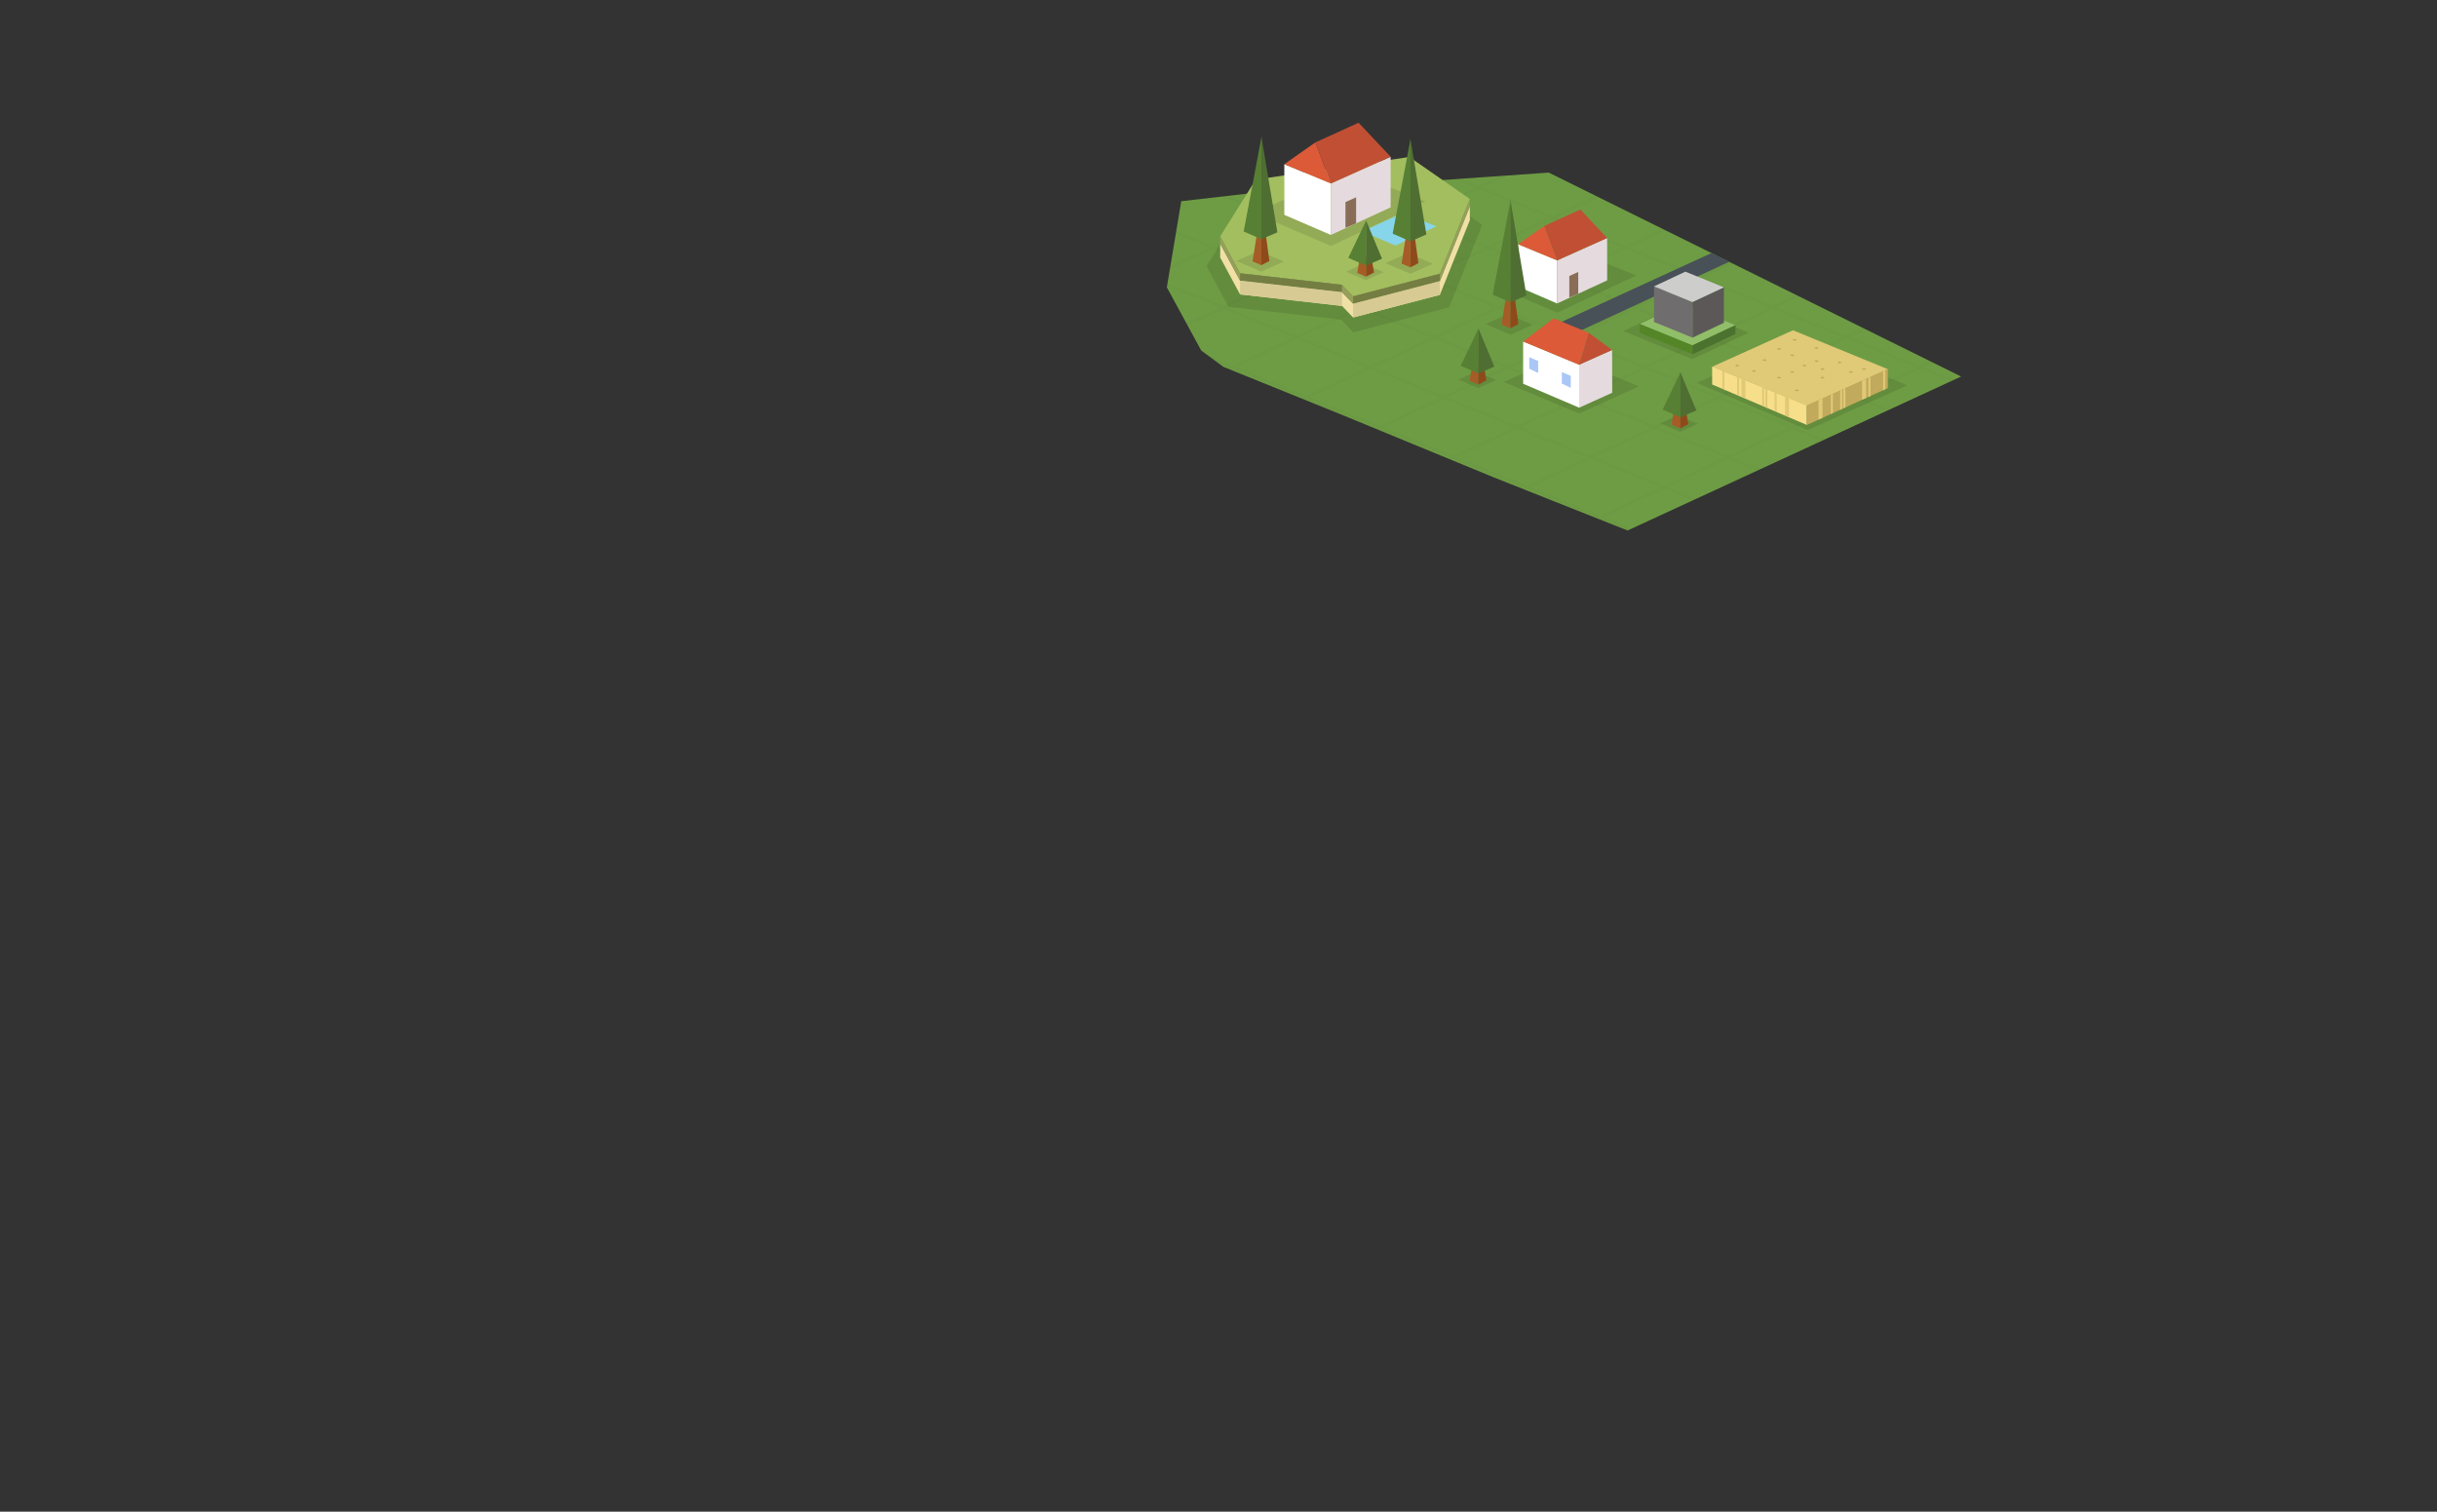 <svg xmlns="http://www.w3.org/2000/svg" xmlns:xlink="http://www.w3.org/1999/xlink" width="819" height="508"><rect width="100%" height="100%" fill="#333333" stroke="none"/><polygon fill="#6E9C44" points="546.972,178.271 501.97,160.402 452.092,139.856 411.111,123.263 403.697,117.797 392.14,96.553 396.983,67.62 419.05,65.087 520.492,58 659.065,126.529"/><path fill="#6E9C44" d="M546.667 178.601"/><defs><polygon id="a" points="547.783,178.601 502.037,160.079 452.092,139.856 411.111,123.263 403.697,117.797 392.14,96.553 396.983,67.62 419.05,65.087 520.492,58 659.065,126.529"/></defs><clipPath id="b"><use xlink:href="#a" overflow="visible"/></clipPath><g opacity=".02" clip-path="url(#b)"><defs><polygon id="c" opacity=".02" points="76.235,426.574 10.699,292.314 274.363,87.656 300.363,74.311 530.492,57 785.75,184.102 829,259.242 577.897,402.119 559.696,402.119 375.696,475.613 301.696,493.844"/></defs><clipPath id="d"><use xlink:href="#c" overflow="visible"/></clipPath><g clip-path="url(#d)" stroke="#000" stroke-linejoin="bevel" stroke-miterlimit="10" fill="none"><line x1="-895.405" y1="22.525" x2="263.897" y2="495"/><line x1="-849.227" y1="22.525" x2="310.075" y2="495"/><line x1="-803.048" y1="22.525" x2="356.253" y2="495"/><line x1="-756.87" y1="22.525" x2="402.432" y2="495"/><line x1="-710.692" y1="22.525" x2="448.609" y2="495"/><line x1="-664.514" y1="22.525" x2="494.787" y2="495"/><line x1="-618.335" y1="22.525" x2="540.965" y2="495"/><line x1="-572.157" y1="22.525" x2="587.143" y2="495"/><line x1="-525.979" y1="22.525" x2="633.32" y2="495"/><line x1="-479.801" y1="22.525" x2="679.498" y2="495"/><line x1="-433.623" y1="22.525" x2="725.676" y2="495"/><line x1="-387.444" y1="22.525" x2="771.854" y2="495"/><line x1="-341.266" y1="22.525" x2="818.031" y2="495"/><line x1="-295.088" y1="22.525" x2="864.209" y2="495"/><line x1="-248.91" y1="22.525" x2="910.387" y2="495"/><line x1="-202.731" y1="22.525" x2="956.564" y2="495"/><line x1="-156.553" y1="22.525" x2="1002.742" y2="495"/><line x1="-110.375" y1="22.525" x2="1048.92" y2="495"/><line x1="-64.197" y1="22.525" x2="1095.098" y2="495"/><line x1="-18.019" y1="22.525" x2="1141.275" y2="495"/><line x1="28.16" y1="22.525" x2="1187.453" y2="495"/><line x1="74.338" y1="22.525" x2="1233.631" y2="495"/><line x1="120.516" y1="22.525" x2="1279.809" y2="495"/><line x1="166.694" y1="22.525" x2="1325.986" y2="495"/><line x1="212.873" y1="22.525" x2="1372.164" y2="495"/><line x1="259.051" y1="22.525" x2="1418.342" y2="495"/><line x1="305.229" y1="22.525" x2="1464.52" y2="495"/><line x1="351.407" y1="22.525" x2="1510.697" y2="495"/><line x1="397.585" y1="22.525" x2="1556.875" y2="495"/><line x1="443.764" y1="22.525" x2="1603.053" y2="495"/><line x1="351.407" y1="23.005" x2="-655.94" y2="495.479"/><line x1="397.585" y1="23.005" x2="-609.762" y2="495.479"/><line x1="443.764" y1="23.005" x2="-563.584" y2="495.479"/><line x1="489.941" y1="23.005" x2="-517.406" y2="495.479"/><line x1="536.119" y1="23.005" x2="-471.228" y2="495.479"/><line x1="582.297" y1="23.005" x2="-425.049" y2="495.479"/><line x1="628.475" y1="23.005" x2="-378.871" y2="495.479"/><line x1="674.652" y1="23.005" x2="-332.693" y2="495.479"/><line x1="720.83" y1="23.005" x2="-286.515" y2="495.479"/><line x1="767.008" y1="23.005" x2="-240.336" y2="495.479"/><line x1="813.186" y1="23.005" x2="-194.158" y2="495.479"/><line x1="859.363" y1="23.005" x2="-147.98" y2="495.479"/><line x1="905.541" y1="23.005" x2="-101.802" y2="495.479"/><line x1="951.719" y1="23.005" x2="-55.624" y2="495.479"/><line x1="997.896" y1="23.005" x2="-9.445" y2="495.479"/><line x1="1044.074" y1="23.005" x2="36.733" y2="495.479"/><line x1="1090.252" y1="23.005" x2="82.911" y2="495.479"/><line x1="1136.43" y1="23.005" x2="129.089" y2="495.479"/><line x1="1182.607" y1="23.005" x2="175.268" y2="495.479"/><line x1="1228.785" y1="23.005" x2="221.446" y2="495.479"/><line x1="1274.963" y1="23.005" x2="267.624" y2="495.479"/><line x1="1321.141" y1="23.005" x2="313.802" y2="495.479"/><line x1="1367.318" y1="23.005" x2="359.98" y2="495.479"/></g></g><polyline fill="#485157" points="523.115,108.936 575.25,85 581.114,87.979 522.409,115.163"/><polygon opacity=".1" points="454.802,111.692 450.688,107.409 412.826,103.126 405.459,89.419 418.651,68.345 475.704,59.95 498.148,75.541 487.013,103.298"/><polygon fill="#A3BE5F" points="454.736,99.591 451.015,95.714 416.739,91.837 410.071,79.431 422.012,60.354 473.657,52.755 493.972,66.868 483.893,91.992"/><polygon fill="#F1E0A6" points="493.972,73.963 483.893,99.087 454.736,106.687 451.015,102.81 416.739,98.932 410.071,86.525 410.071,81.911 416.739,94.318 451.015,98.195 454.736,102.073 483.893,94.474 493.972,69.349"/><polygon fill="#969F5A" points="410.071,81.911 416.739,94.318 451.015,98.195 454.736,102.073 483.893,94.474 493.972,69.349 493.972,66.868 483.893,91.992 454.736,99.591 451.015,95.714 416.739,91.837 410.071,79.431"/><polygon fill="#747E42" points="416.739,94.318 416.739,91.837 451.015,95.714 451.015,98.195"/><polygon fill="#747E42" points="454.736,99.591 454.736,102.073 483.893,94.474 483.893,91.992"/><polygon fill="#D7CA93" points="416.739,94.318 416.739,98.932 451.015,102.81 451.015,98.195"/><polygon fill="#D7CA93" points="454.736,106.687 454.736,102.073 483.893,94.474 483.893,99.087"/><polygon opacity=".1" points="549.901,92.561 523.335,105.086 501.74,95.854 528.07,83.855"/><polygon fill="#fff" points="510.195,96.332 510.195,82.061 523.299,87.493 523.299,101.981"/><polygon fill="#E5DBDE" points="540.112,79.982 523.299,87.503 523.299,101.981 540.112,94.223"/><polygon fill="#DC5A38" points="510.195,82.082 518.945,75.938 523.3,87.498"/><polygon fill="#8A6D56" points="530.397,98.706 527.397,100 527.397,92.747 530.397,91.393"/><polyline fill="#C14F34" points="523.3,87.498 540.112,79.977 531.093,70.407 518.945,75.938 523.3,87.498"/><polygon opacity=".1" points="505.299,128.35 530.695,138.96 550.81,129.844 525.685,119.412"/><polygon fill="#fff" points="511.881,128.961 511.881,114.764 530.714,122.552 530.714,137.001"/><polygon fill="#E5DBDE" points="541.781,117.594 530.697,122.552 530.714,137.001 541.813,131.98"/><polygon fill="#DC5A38" points="511.881,114.758 522.131,106.967 533.922,111.835 530.682,122.561"/><polygon fill="#C14F34" points="541.797,117.594 533.922,111.835 530.714,122.552"/><polygon fill="#A9C7F7" points="524.893,128.906 527.893,130.343 527.893,126.302 524.893,125.031"/><polygon fill="#A9C7F7" points="513.935,123.906 516.935,125.343 516.935,121.302 513.935,120.031"/><polygon opacity=".1" points="490.137,127.574 496.796,130.405 502.774,127.716 496.026,124.913"/><polygon fill="#A65C26" points="493.889,127.977 496.83,129.245 496.83,122.401 494.826,122.401"/><polygon fill="#8F4A1B" points="496.83,129.245 499.535,127.835 498.701,122.982 496.83,122.816"/><polygon fill="#578034" points="496.891,125.515 490.887,122.924 496.891,110.357"/><polygon fill="#4F6E32" points="496.851,125.515 502.22,123.198 496.851,110.357"/><polygon opacity=".1" points="558,142.294 564.659,145.125 570.638,142.436 563.89,139.633"/><polygon fill="#A65C26" points="561.752,142.697 564.693,143.965 564.693,137.121 562.689,137.121"/><polygon fill="#8F4A1B" points="564.693,143.965 567.398,142.556 566.564,137.702 564.693,137.536"/><polygon fill="#578034" points="564.754,140.235 558.75,137.644 564.754,125.077"/><polygon fill="#4F6E32" points="564.714,140.235 570.083,137.918 564.714,125.077"/><polygon opacity=".1" points="570.24,128.681 607.534,144.537 641.014,129.477 603.224,113.779"/><polygon fill="#E0C977" points="575.429,123.236 607.211,136.345 634.486,124.085 602.559,110.991"/><polygon fill="#C2AA5C" points="583.02,122.846 583.857,123.191 584.577,122.868 583.733,122.522"/><polygon fill="#F7DE8B" points="607.211,142.8 575.401,129.207 575.401,123.191 607.211,136.276"/><polygon fill="#C2AA5C" points="634.46,124.041 607.184,136.3 607.184,142.826 634.46,130.395"/><g fill="#E0C977"><polygon points="611.15,141.014 612.485,140.405 612.485,133.912 611.15,134.508"/><polygon points="625.801,134.337 627.137,133.728 627.137,127.317 625.801,127.914"/><polygon points="615.302,139.162 615.97,138.821 615.97,132.357 615.302,132.655"/><polygon points="618.438,137.74 619.105,137.4 619.105,130.935 618.438,131.234"/><polygon points="619.505,137.226 620.171,136.886 620.171,130.422 619.505,130.721"/><polygon points="632.879,131.172 633.546,130.832 633.546,124.471 632.879,124.769"/><polygon points="627.926,133.432 628.594,133.092 628.594,126.73 627.926,127.029"/></g><g fill="#E0C977"><polygon points="601.24,140.21 599.905,139.602 599.905,133.109 601.24,133.706"/><polygon points="586.59,133.839 585.254,133.23 585.254,127.317 586.59,127.914"/><polygon points="597.09,138.359 596.423,138.018 596.423,131.843 597.09,132.142"/><polygon points="593.954,137.107 593.285,136.767 593.285,130.578 593.954,130.876"/><polygon points="592.888,136.593 592.22,136.253 592.22,130.132 592.888,130.431"/><polygon points="579.514,130.935 578.846,130.595 578.846,124.656 579.514,124.955"/><polygon points="584.466,132.97 583.798,132.63 583.798,126.582 584.466,126.88"/></g><polygon fill="#C2AA5C" points="588.636,124.645 589.475,124.991 590.193,124.667 589.352,124.322"/><polygon fill="#C2AA5C" points="592.22,120.995 593.059,121.34 593.776,121.017 592.936,120.671"/><polygon fill="#C2AA5C" points="602.317,114.212 603.155,114.558 603.875,114.234 603.032,113.889"/><polygon fill="#C2AA5C" points="617.471,121.786 618.309,122.132 619.028,121.809 618.187,121.463"/><polygon fill="#C2AA5C" points="611.709,123.995 612.53,124.377 613.265,124.085 612.438,123.704"/><polygon fill="#C2AA5C" points="609.688,121.329 610.528,121.675 611.246,121.352 610.404,121.006"/><polygon fill="#C2AA5C" points="601.539,119.354 602.377,119.7 603.097,119.377 602.255,119.031"/><polygon fill="#C2AA5C" points="601.539,124.979 602.377,125.325 603.097,125.002 602.255,124.656"/><polygon fill="#C2AA5C" points="611.708,126.897 612.545,127.243 613.266,126.919 612.423,126.574"/><polygon fill="#C2AA5C" points="603.097,131.161 603.935,131.506 604.654,131.183 603.812,130.838"/><polygon fill="#C2AA5C" points="605.626,122.846 606.464,123.191 607.184,122.868 606.342,122.522"/><polygon fill="#C2AA5C" points="625.69,124.029 626.529,124.375 627.247,124.051 626.406,123.706"/><polygon fill="#C2AA5C" points="621.25,124.979 622.087,125.325 622.808,125.002 621.964,124.656"/><polygon fill="#C2AA5C" points="609.688,116.906 610.528,117.252 611.246,116.928 610.404,116.583"/><polygon fill="#C2AA5C" points="597.09,117.241 597.928,117.586 598.647,117.263 597.805,116.917"/><polygon fill="#C2AA5C" points="597.09,126.897 597.928,127.243 598.647,126.919 597.805,126.574"/><polygon opacity=".1" points="568.725,120.692 587.729,111.805 564.466,102.343 545.537,111.249"/><polygon fill="#91BE68" points="568.743,116.076 583.243,109.295 565.493,102.076 551.052,108.871"/><polygon fill="#548628" points="551.052,110.498 551.052,111.83 568.803,119.062 568.802,116.09 551.052,108.871"/><path fill="#A4B5B7" d="M551.052 109.871"/><polygon fill="#4B722E" points="568.803,119.062 583.244,112.213 583.244,109.254 568.803,116.049"/><polygon fill="#706D6E" points="555.855,108.193 568.803,113.468 568.802,101.496 555.867,96.235"/><path fill="#A4B5B7" d="M551.052 104.277"/><polygon fill="#5C5858" points="568.803,113.468 579.359,108.469 579.359,96.553 568.803,101.455"/><polygon fill="#CDCDCC" points="568.772,101.504 579.359,96.553 566.398,91.283 555.855,96.244"/><path fill="#A4B5B7" d="M555.724 92.832"/><polygon opacity=".1" points="479.038,67.699 447.311,82.658 421.521,71.632 452.966,57.303"/><polygon fill="#86D5EA" points="482.728,76.056 468.999,82.528 457.841,77.757 471.446,71.558"/><polygon fill="#fff" points="431.619,72.203 431.619,55.16 447.268,61.647 447.268,78.949"/><polygon fill="#E5DBDE" points="467.348,52.677 447.268,61.659 447.268,78.949 467.348,69.684"/><polygon fill="#DC5A38" points="431.619,55.184 442.068,47.847 447.269,61.653"/><polygon fill="#8A6D56" points="455.745,75.038 452.163,76.584 452.163,67.921 455.745,66.304"/><polyline fill="#C14F34" points="447.269,61.653 467.348,52.671 456.576,41.242 442.068,47.847 447.269,61.653"/><polygon opacity=".1" points="465.6,88.431 474.006,92.005 481.553,88.61 473.035,85.072"/><polygon fill="#A65C26" points="471.032,88.577 473.974,89.844 473.974,79.022 472.503,79.121"/><polygon fill="#8F4A1B" points="473.974,89.844 476.679,88.435 475.326,78.496 473.974,79.861"/><polygon fill="#578034" points="474.034,81.114 468.029,78.523 474.034,46.693"/><polygon fill="#4F6E32" points="473.994,81.114 479.363,78.797 473.994,46.693"/><polygon opacity=".1" points="415.527,87.702 423.934,91.275 431.48,87.881 422.963,84.342"/><polygon fill="#A65C26" points="420.96,87.847 423.901,89.115 423.901,78.293 422.431,78.391"/><polygon fill="#8F4A1B" points="423.901,89.115 426.606,87.706 425.254,77.766 423.901,79.132"/><polygon fill="#578034" points="423.962,80.385 417.957,77.794 423.962,45.964"/><polygon fill="#4F6E32" points="423.922,80.385 429.291,78.068 423.922,45.964"/><polygon opacity=".1" points="499.219,108.926 507.625,112.5 515.172,109.105 506.654,105.567"/><polygon fill="#A65C26" points="504.651,109.072 507.593,110.339 507.593,99.518 506.122,99.616"/><polygon fill="#8F4A1B" points="507.593,110.339 510.298,108.93 508.945,98.991 507.593,100.356"/><polygon fill="#578034" points="507.653,101.609 501.648,99.019 507.653,67.188"/><polygon fill="#4F6E32" points="507.613,101.609 512.982,99.292 507.613,67.188"/><polygon opacity=".1" points="452.374,91.309 459.033,94.14 465.012,91.45 458.264,88.647"/><polygon fill="#A65C26" points="456.126,91.711 459.067,92.979 459.067,86.135 457.063,86.135"/><polygon fill="#8F4A1B" points="459.067,92.979 461.772,91.57 460.938,86.716 459.067,86.55"/><polygon fill="#578034" points="459.128,89.249 453.124,86.658 459.128,74.091"/><polygon fill="#4F6E32" points="459.088,89.249 464.457,86.932 459.088,74.091"/></svg>